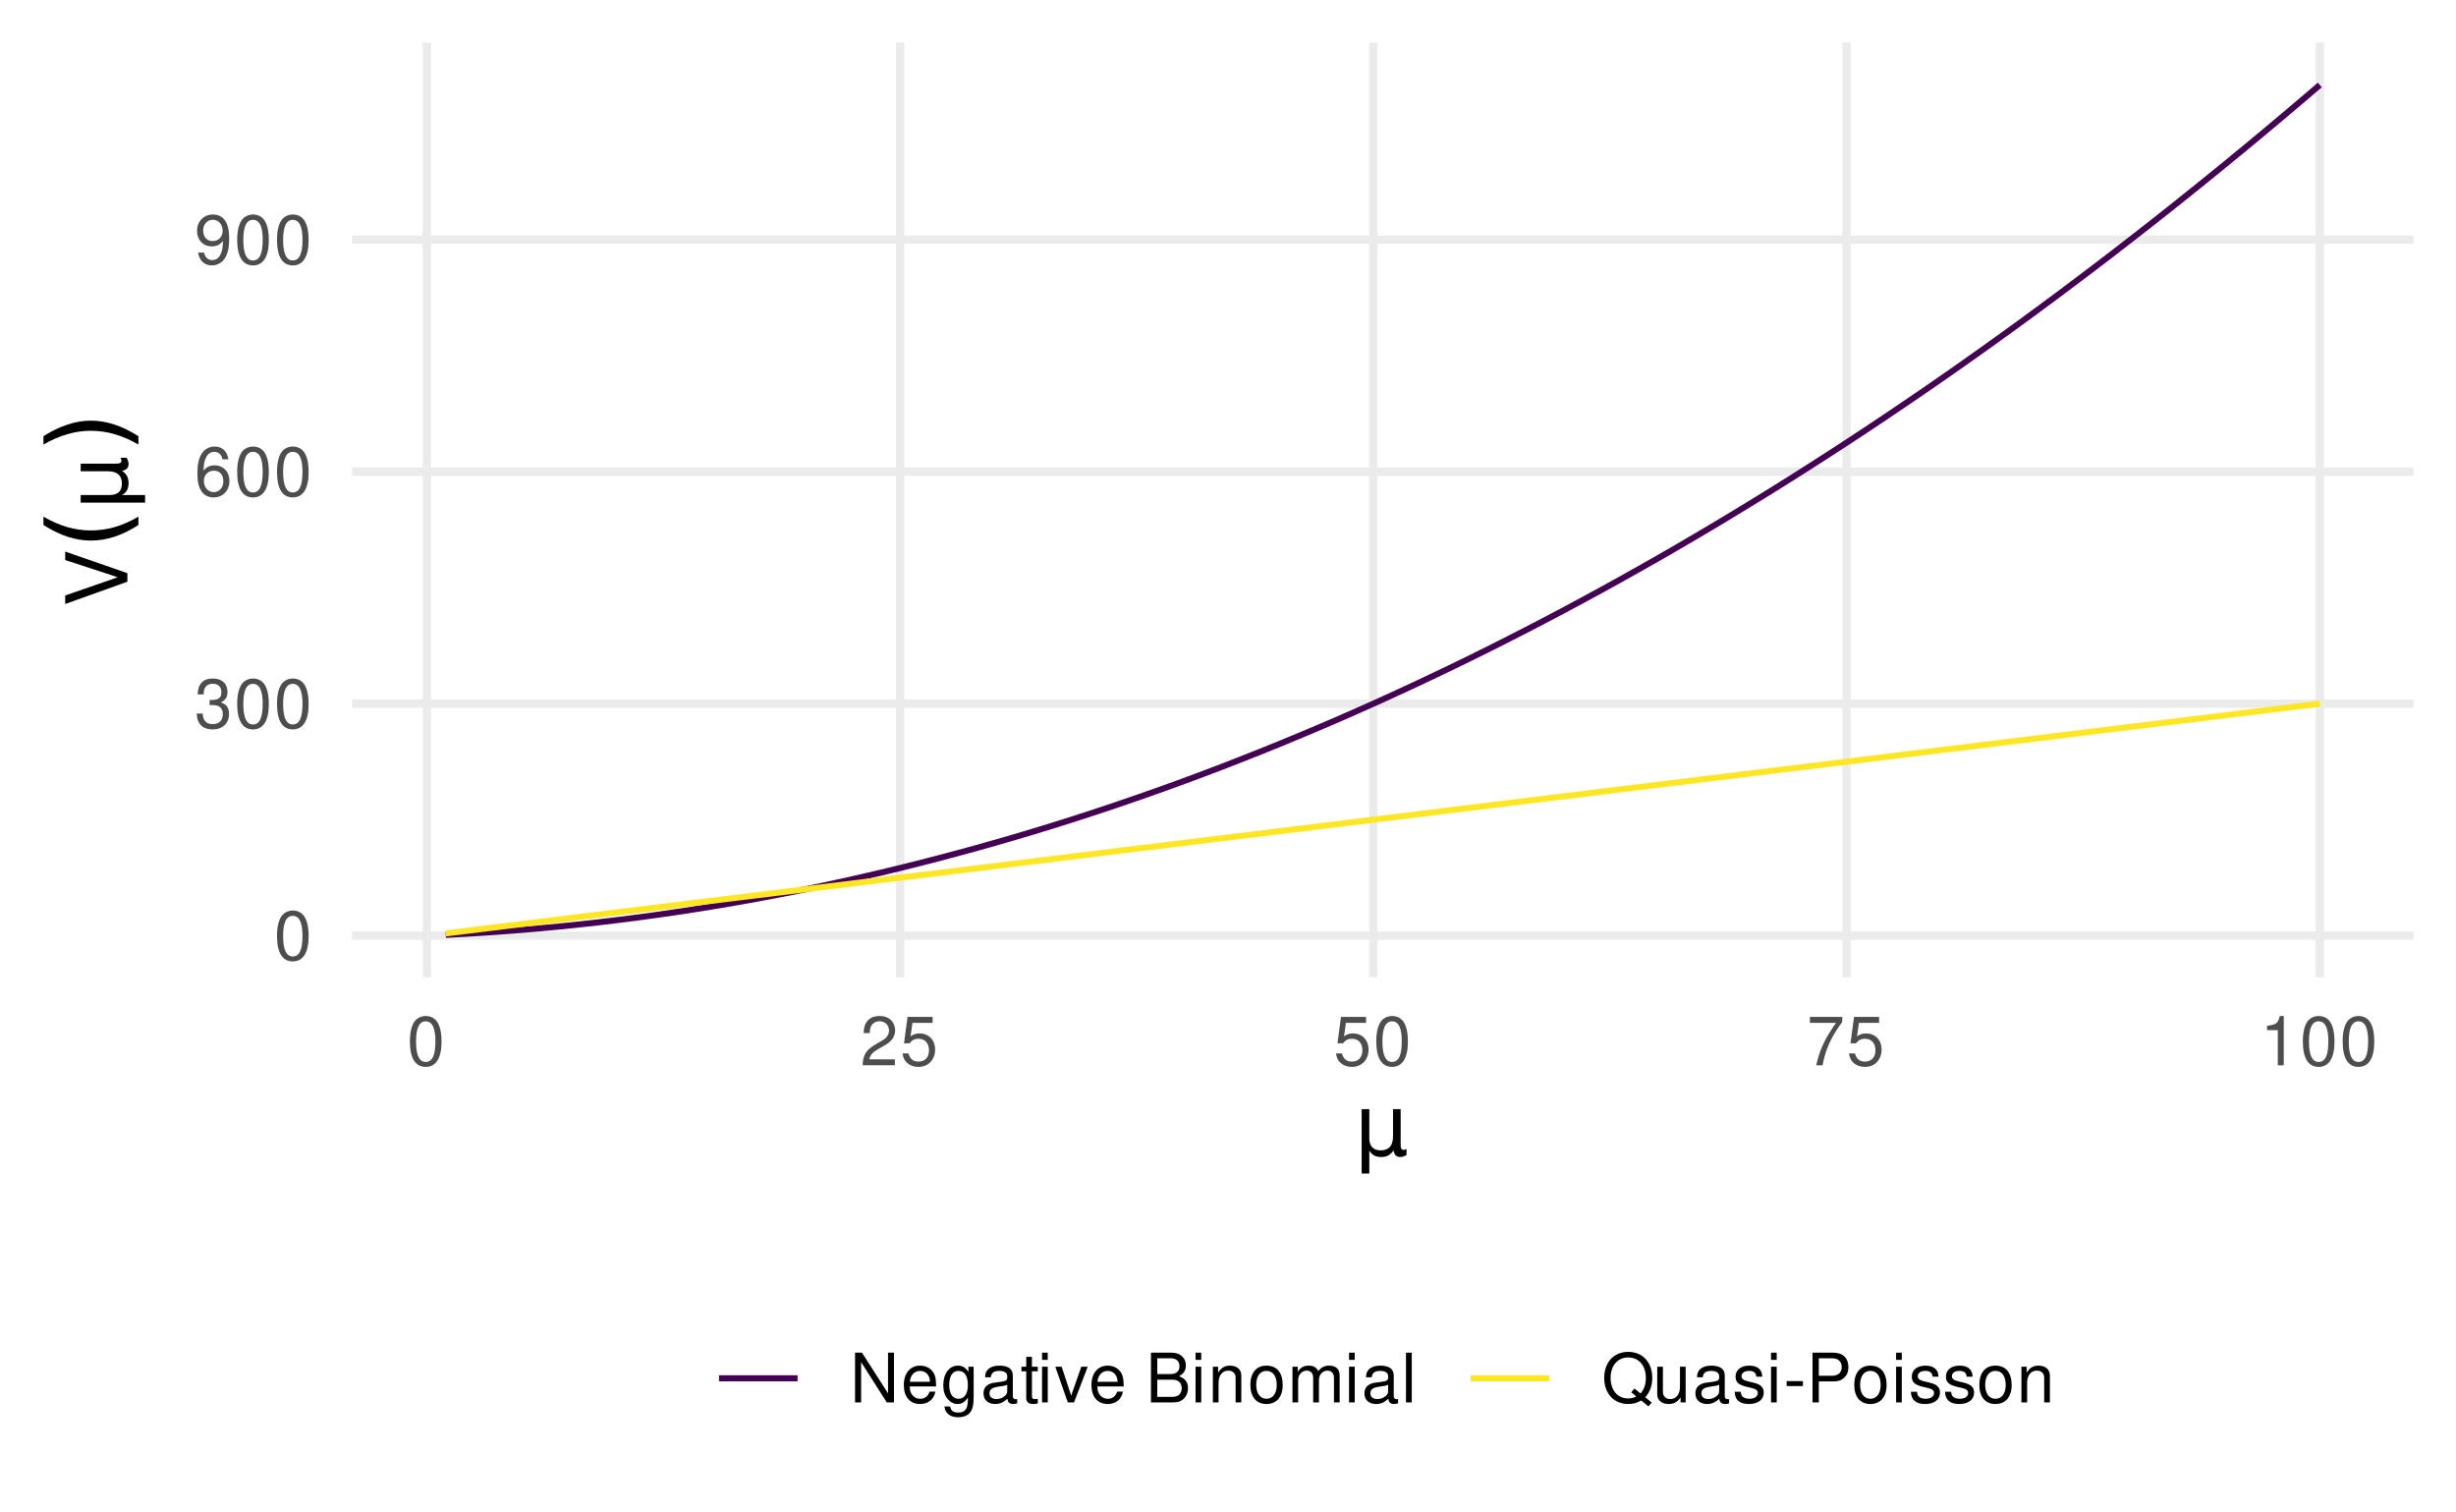 <?xml version="1.0" encoding="UTF-8"?>
<svg xmlns="http://www.w3.org/2000/svg" xmlns:xlink="http://www.w3.org/1999/xlink" width="432pt" height="266pt" viewBox="0 0 432 266" version="1.1">
<defs>
<g>
<symbol overflow="visible" id="glyph0-0">
<path style="stroke:none;" d=""/>
</symbol>
<symbol overflow="visible" id="glyph0-1">
<path style="stroke:none;" d="M 3.297 -8.672 C 2.516 -8.672 1.781 -8.312 1.344 -7.734 C 0.797 -6.953 0.516 -5.812 0.516 -4.203 C 0.516 -1.266 1.469 0.281 3.297 0.281 C 5.094 0.281 6.078 -1.266 6.078 -4.125 C 6.078 -5.812 5.812 -6.938 5.25 -7.734 C 4.812 -8.328 4.109 -8.672 3.297 -8.672 Z M 3.297 -7.734 C 4.438 -7.734 5 -6.578 5 -4.219 C 5 -1.75 4.453 -0.594 3.281 -0.594 C 2.156 -0.594 1.594 -1.797 1.594 -4.188 C 1.594 -6.578 2.156 -7.734 3.297 -7.734 Z M 3.297 -7.734 "/>
</symbol>
<symbol overflow="visible" id="glyph0-2">
<path style="stroke:none;" d="M 2.656 -4 L 3.234 -4 C 4.375 -4 4.984 -3.453 4.984 -2.406 C 4.984 -1.312 4.328 -0.656 3.234 -0.656 C 2.078 -0.656 1.516 -1.25 1.438 -2.516 L 0.391 -2.516 C 0.438 -1.828 0.547 -1.375 0.75 -0.984 C 1.203 -0.141 2.031 0.281 3.188 0.281 C 4.938 0.281 6.078 -0.781 6.078 -2.422 C 6.078 -3.531 5.656 -4.125 4.625 -4.484 C 5.422 -4.812 5.812 -5.406 5.812 -6.281 C 5.812 -7.781 4.844 -8.672 3.234 -8.672 C 1.516 -8.672 0.594 -7.719 0.562 -5.875 L 1.625 -5.875 C 1.625 -6.406 1.688 -6.703 1.812 -6.969 C 2.047 -7.469 2.578 -7.75 3.234 -7.75 C 4.172 -7.75 4.734 -7.188 4.734 -6.25 C 4.734 -5.641 4.531 -5.266 4.062 -5.062 C 3.766 -4.938 3.391 -4.891 2.656 -4.891 Z M 2.656 -4 "/>
</symbol>
<symbol overflow="visible" id="glyph0-3">
<path style="stroke:none;" d="M 5.969 -6.422 C 5.766 -7.844 4.859 -8.672 3.562 -8.672 C 2.625 -8.672 1.781 -8.219 1.281 -7.438 C 0.75 -6.594 0.516 -5.531 0.516 -3.953 C 0.516 -2.5 0.719 -1.578 1.234 -0.797 C 1.688 -0.094 2.438 0.281 3.375 0.281 C 4.984 0.281 6.156 -0.938 6.156 -2.625 C 6.156 -4.219 5.078 -5.359 3.547 -5.359 C 2.719 -5.359 2.047 -5.047 1.594 -4.406 C 1.609 -6.547 2.281 -7.734 3.484 -7.734 C 4.234 -7.734 4.75 -7.266 4.922 -6.422 Z M 3.422 -4.422 C 4.438 -4.422 5.078 -3.703 5.078 -2.547 C 5.078 -1.453 4.359 -0.656 3.391 -0.656 C 2.406 -0.656 1.656 -1.484 1.656 -2.594 C 1.656 -3.672 2.375 -4.422 3.422 -4.422 Z M 3.422 -4.422 "/>
</symbol>
<symbol overflow="visible" id="glyph0-4">
<path style="stroke:none;" d="M 0.641 -1.984 C 0.844 -0.562 1.75 0.281 3.047 0.281 C 4 0.281 4.844 -0.188 5.344 -0.953 C 5.875 -1.812 6.109 -2.875 6.109 -4.438 C 6.109 -5.906 5.891 -6.828 5.391 -7.594 C 4.922 -8.297 4.172 -8.672 3.234 -8.672 C 1.625 -8.672 0.453 -7.469 0.453 -5.781 C 0.453 -4.188 1.531 -3.062 3.078 -3.062 C 3.875 -3.062 4.469 -3.344 5.016 -4.016 C 5 -1.844 4.328 -0.656 3.125 -0.656 C 2.375 -0.656 1.859 -1.141 1.688 -1.984 Z M 3.234 -7.75 C 4.219 -7.75 4.953 -6.922 4.953 -5.812 C 4.953 -4.734 4.234 -4 3.188 -4 C 2.172 -4 1.531 -4.719 1.531 -5.875 C 1.531 -6.953 2.25 -7.75 3.234 -7.75 Z M 3.234 -7.75 "/>
</symbol>
<symbol overflow="visible" id="glyph0-5">
<path style="stroke:none;" d="M 6.078 -1.047 L 1.594 -1.047 C 1.703 -1.766 2.094 -2.219 3.125 -2.859 L 4.328 -3.531 C 5.516 -4.188 6.125 -5.078 6.125 -6.141 C 6.125 -6.859 5.844 -7.531 5.344 -8 C 4.844 -8.453 4.219 -8.672 3.406 -8.672 C 2.328 -8.672 1.531 -8.297 1.062 -7.547 C 0.75 -7.094 0.625 -6.547 0.594 -5.672 L 1.656 -5.672 C 1.688 -6.266 1.766 -6.609 1.906 -6.906 C 2.188 -7.422 2.734 -7.75 3.375 -7.75 C 4.328 -7.75 5.047 -7.062 5.047 -6.125 C 5.047 -5.422 4.656 -4.828 3.906 -4.391 L 2.797 -3.75 C 1.016 -2.719 0.5 -1.906 0.406 -0.016 L 6.078 -0.016 Z M 6.078 -1.047 "/>
</symbol>
<symbol overflow="visible" id="glyph0-6">
<path style="stroke:none;" d="M 5.719 -8.516 L 1.312 -8.516 L 0.688 -3.875 L 1.656 -3.875 C 2.141 -4.469 2.562 -4.672 3.234 -4.672 C 4.375 -4.672 5.078 -3.891 5.078 -2.625 C 5.078 -1.406 4.375 -0.656 3.219 -0.656 C 2.297 -0.656 1.734 -1.125 1.469 -2.094 L 0.422 -2.094 C 0.562 -1.391 0.688 -1.062 0.938 -0.75 C 1.422 -0.094 2.281 0.281 3.234 0.281 C 4.953 0.281 6.156 -0.969 6.156 -2.766 C 6.156 -4.453 5.047 -5.609 3.406 -5.609 C 2.812 -5.609 2.328 -5.453 1.844 -5.094 L 2.172 -7.469 L 5.719 -7.469 Z M 5.719 -8.516 "/>
</symbol>
<symbol overflow="visible" id="glyph0-7">
<path style="stroke:none;" d="M 6.234 -8.516 L 0.547 -8.516 L 0.547 -7.469 L 5.141 -7.469 C 3.125 -4.578 2.297 -2.797 1.656 0 L 2.781 0 C 3.25 -2.719 4.312 -5.062 6.234 -7.625 Z M 6.234 -8.516 "/>
</symbol>
<symbol overflow="visible" id="glyph0-8">
<path style="stroke:none;" d="M 3.109 -6.188 L 3.109 0 L 4.156 0 L 4.156 -8.672 L 3.469 -8.672 C 3.094 -7.344 2.859 -7.156 1.219 -6.953 L 1.219 -6.188 Z M 3.109 -6.188 "/>
</symbol>
<symbol overflow="visible" id="glyph0-9">
<path style="stroke:none;" d="M 7.75 -8.75 L 6.703 -8.75 L 6.703 -1.594 L 2.125 -8.75 L 0.906 -8.75 L 0.906 0 L 1.969 0 L 1.969 -7.094 L 6.484 0 L 7.75 0 Z M 7.75 -8.75 "/>
</symbol>
<symbol overflow="visible" id="glyph0-10">
<path style="stroke:none;" d="M 6.156 -2.812 C 6.156 -3.766 6.078 -4.344 5.906 -4.812 C 5.5 -5.844 4.531 -6.469 3.359 -6.469 C 1.609 -6.469 0.484 -5.141 0.484 -3.062 C 0.484 -0.984 1.562 0.281 3.344 0.281 C 4.781 0.281 5.766 -0.547 6.031 -1.906 L 5.016 -1.906 C 4.734 -1.078 4.172 -0.641 3.375 -0.641 C 2.734 -0.641 2.203 -0.938 1.859 -1.469 C 1.625 -1.828 1.531 -2.188 1.531 -2.812 Z M 1.547 -3.625 C 1.625 -4.781 2.344 -5.547 3.344 -5.547 C 4.375 -5.547 5.078 -4.75 5.078 -3.625 Z M 1.547 -3.625 "/>
</symbol>
<symbol overflow="visible" id="glyph0-11">
<path style="stroke:none;" d="M 4.844 -6.281 L 4.844 -5.375 C 4.344 -6.125 3.797 -6.469 3 -6.469 C 1.469 -6.469 0.422 -5.047 0.422 -3.031 C 0.422 -1.984 0.672 -1.219 1.219 -0.578 C 1.688 -0.031 2.281 0.281 2.922 0.281 C 3.688 0.281 4.219 -0.062 4.75 -0.859 L 4.75 -0.531 C 4.75 1.156 4.281 1.781 3.031 1.781 C 2.188 1.781 1.734 1.438 1.641 0.719 L 0.625 0.719 C 0.719 1.891 1.641 2.609 3.016 2.609 C 3.938 2.609 4.703 2.312 5.109 1.812 C 5.594 1.219 5.766 0.438 5.766 -1.031 L 5.766 -6.281 Z M 3.094 -5.547 C 4.156 -5.547 4.75 -4.656 4.75 -3.062 C 4.75 -1.531 4.141 -0.641 3.094 -0.641 C 2.062 -0.641 1.469 -1.547 1.469 -3.094 C 1.469 -4.625 2.062 -5.547 3.094 -5.547 Z M 3.094 -5.547 "/>
</symbol>
<symbol overflow="visible" id="glyph0-12">
<path style="stroke:none;" d="M 6.422 -0.594 C 6.312 -0.562 6.266 -0.562 6.203 -0.562 C 5.859 -0.562 5.656 -0.75 5.656 -1.062 L 5.656 -4.75 C 5.656 -5.875 4.844 -6.469 3.297 -6.469 C 2.375 -6.469 1.641 -6.203 1.219 -5.734 C 0.922 -5.406 0.797 -5.047 0.781 -4.422 L 1.781 -4.422 C 1.875 -5.203 2.328 -5.547 3.266 -5.547 C 4.172 -5.547 4.672 -5.203 4.672 -4.609 L 4.672 -4.344 C 4.656 -3.906 4.438 -3.75 3.625 -3.641 C 2.203 -3.469 1.984 -3.422 1.609 -3.266 C 0.875 -2.953 0.5 -2.406 0.5 -1.578 C 0.5 -0.438 1.297 0.281 2.562 0.281 C 3.359 0.281 4 0 4.703 -0.641 C 4.781 0 5.094 0.281 5.734 0.281 C 5.953 0.281 6.078 0.25 6.422 0.172 Z M 4.672 -1.984 C 4.672 -1.641 4.578 -1.438 4.266 -1.156 C 3.859 -0.797 3.375 -0.594 2.781 -0.594 C 2 -0.594 1.547 -0.969 1.547 -1.609 C 1.547 -2.266 1.984 -2.609 3.062 -2.766 C 4.125 -2.906 4.328 -2.953 4.672 -3.109 Z M 4.672 -1.984 "/>
</symbol>
<symbol overflow="visible" id="glyph0-13">
<path style="stroke:none;" d="M 3.047 -6.281 L 2.016 -6.281 L 2.016 -8.016 L 1.016 -8.016 L 1.016 -6.281 L 0.172 -6.281 L 0.172 -5.469 L 1.016 -5.469 L 1.016 -0.719 C 1.016 -0.078 1.453 0.281 2.234 0.281 C 2.5 0.281 2.719 0.25 3.047 0.188 L 3.047 -0.641 C 2.906 -0.609 2.766 -0.594 2.562 -0.594 C 2.141 -0.594 2.016 -0.719 2.016 -1.156 L 2.016 -5.469 L 3.047 -5.469 Z M 3.047 -6.281 "/>
</symbol>
<symbol overflow="visible" id="glyph0-14">
<path style="stroke:none;" d="M 1.797 -6.281 L 0.797 -6.281 L 0.797 0 L 1.797 0 Z M 1.797 -8.75 L 0.797 -8.75 L 0.797 -7.484 L 1.797 -7.484 Z M 1.797 -8.75 "/>
</symbol>
<symbol overflow="visible" id="glyph0-15">
<path style="stroke:none;" d="M 3.422 0 L 5.828 -6.281 L 4.703 -6.281 L 2.922 -1.188 L 1.25 -6.281 L 0.125 -6.281 L 2.328 0 Z M 3.422 0 "/>
</symbol>
<symbol overflow="visible" id="glyph0-16">
<path style="stroke:none;" d=""/>
</symbol>
<symbol overflow="visible" id="glyph0-17">
<path style="stroke:none;" d="M 0.953 0 L 4.891 0 C 5.719 0 6.344 -0.234 6.797 -0.734 C 7.234 -1.188 7.469 -1.812 7.469 -2.5 C 7.469 -3.547 7 -4.188 5.875 -4.625 C 6.688 -4.984 7.094 -5.625 7.094 -6.531 C 7.094 -7.172 6.859 -7.734 6.391 -8.141 C 5.922 -8.562 5.344 -8.75 4.5 -8.75 L 0.953 -8.75 Z M 2.062 -4.984 L 2.062 -7.766 L 4.219 -7.766 C 4.844 -7.766 5.203 -7.688 5.5 -7.453 C 5.812 -7.219 5.969 -6.859 5.969 -6.375 C 5.969 -5.891 5.812 -5.531 5.5 -5.297 C 5.203 -5.062 4.844 -4.984 4.219 -4.984 Z M 2.062 -0.984 L 2.062 -4 L 4.781 -4 C 5.766 -4 6.359 -3.438 6.359 -2.484 C 6.359 -1.547 5.766 -0.984 4.781 -0.984 Z M 2.062 -0.984 "/>
</symbol>
<symbol overflow="visible" id="glyph0-18">
<path style="stroke:none;" d="M 0.844 -6.281 L 0.844 0 L 1.844 0 L 1.844 -3.469 C 1.844 -4.75 2.516 -5.594 3.547 -5.594 C 4.344 -5.594 4.844 -5.109 4.844 -4.359 L 4.844 0 L 5.844 0 L 5.844 -4.75 C 5.844 -5.797 5.062 -6.469 3.859 -6.469 C 2.922 -6.469 2.312 -6.109 1.766 -5.234 L 1.766 -6.281 Z M 0.844 -6.281 "/>
</symbol>
<symbol overflow="visible" id="glyph0-19">
<path style="stroke:none;" d="M 3.266 -6.469 C 1.484 -6.469 0.438 -5.203 0.438 -3.094 C 0.438 -0.969 1.484 0.281 3.281 0.281 C 5.047 0.281 6.125 -0.984 6.125 -3.047 C 6.125 -5.234 5.094 -6.469 3.266 -6.469 Z M 3.281 -5.547 C 4.406 -5.547 5.078 -4.625 5.078 -3.062 C 5.078 -1.578 4.375 -0.641 3.281 -0.641 C 2.156 -0.641 1.469 -1.578 1.469 -3.094 C 1.469 -4.625 2.156 -5.547 3.281 -5.547 Z M 3.281 -5.547 "/>
</symbol>
<symbol overflow="visible" id="glyph0-20">
<path style="stroke:none;" d="M 0.844 -6.281 L 0.844 0 L 1.844 0 L 1.844 -3.953 C 1.844 -4.859 2.516 -5.594 3.328 -5.594 C 4.062 -5.594 4.484 -5.141 4.484 -4.328 L 4.484 0 L 5.5 0 L 5.5 -3.953 C 5.5 -4.859 6.156 -5.594 6.969 -5.594 C 7.703 -5.594 8.141 -5.125 8.141 -4.328 L 8.141 0 L 9.141 0 L 9.141 -4.719 C 9.141 -5.844 8.5 -6.469 7.312 -6.469 C 6.484 -6.469 5.969 -6.219 5.391 -5.516 C 5.016 -6.188 4.516 -6.469 3.703 -6.469 C 2.859 -6.469 2.297 -6.156 1.766 -5.406 L 1.766 -6.281 Z M 0.844 -6.281 "/>
</symbol>
<symbol overflow="visible" id="glyph0-21">
<path style="stroke:none;" d="M 1.828 -8.75 L 0.812 -8.75 L 0.812 0 L 1.828 0 Z M 1.828 -8.75 "/>
</symbol>
<symbol overflow="visible" id="glyph0-22">
<path style="stroke:none;" d="M 8.797 0.016 L 7.672 -0.906 C 8.5 -1.828 8.906 -2.938 8.906 -4.328 C 8.906 -7.062 7.203 -8.891 4.688 -8.891 C 2.141 -8.891 0.453 -7.062 0.453 -4.312 C 0.453 -1.578 2.141 0.281 4.688 0.281 C 5.562 0.281 6.266 0.078 6.969 -0.344 L 8.234 0.703 Z M 5.766 -2.453 L 5.219 -1.781 L 6.109 -1.047 C 5.594 -0.797 5.203 -0.703 4.672 -0.703 C 2.812 -0.703 1.578 -2.141 1.578 -4.312 C 1.578 -6.469 2.812 -7.906 4.688 -7.906 C 6.547 -7.906 7.781 -6.469 7.781 -4.312 C 7.781 -3.188 7.484 -2.312 6.844 -1.578 Z M 5.766 -2.453 "/>
</symbol>
<symbol overflow="visible" id="glyph0-23">
<path style="stroke:none;" d="M 5.781 0 L 5.781 -6.281 L 4.781 -6.281 L 4.781 -2.719 C 4.781 -1.438 4.109 -0.594 3.078 -0.594 C 2.281 -0.594 1.781 -1.078 1.781 -1.844 L 1.781 -6.281 L 0.781 -6.281 L 0.781 -1.438 C 0.781 -0.391 1.562 0.281 2.781 0.281 C 3.703 0.281 4.297 -0.047 4.891 -0.875 L 4.891 0 Z M 5.781 0 "/>
</symbol>
<symbol overflow="visible" id="glyph0-24">
<path style="stroke:none;" d="M 5.25 -4.531 C 5.25 -5.766 4.422 -6.469 2.969 -6.469 C 1.516 -6.469 0.562 -5.719 0.562 -4.547 C 0.562 -3.562 1.062 -3.094 2.562 -2.734 L 3.484 -2.516 C 4.188 -2.344 4.469 -2.094 4.469 -1.641 C 4.469 -1.047 3.875 -0.641 3 -0.641 C 2.453 -0.641 2 -0.797 1.75 -1.062 C 1.594 -1.25 1.531 -1.422 1.469 -1.875 L 0.406 -1.875 C 0.453 -0.422 1.266 0.281 2.922 0.281 C 4.5 0.281 5.516 -0.5 5.516 -1.719 C 5.516 -2.656 4.984 -3.172 3.734 -3.469 L 2.766 -3.703 C 1.953 -3.891 1.609 -4.156 1.609 -4.594 C 1.609 -5.188 2.125 -5.547 2.938 -5.547 C 3.75 -5.547 4.172 -5.203 4.203 -4.531 Z M 5.25 -4.531 "/>
</symbol>
<symbol overflow="visible" id="glyph0-25">
<path style="stroke:none;" d="M 3.406 -3.75 L 0.547 -3.75 L 0.547 -2.875 L 3.406 -2.875 Z M 3.406 -3.75 "/>
</symbol>
<symbol overflow="visible" id="glyph0-26">
<path style="stroke:none;" d="M 2.203 -3.703 L 4.953 -3.703 C 5.641 -3.703 6.188 -3.906 6.641 -4.328 C 7.172 -4.812 7.406 -5.375 7.406 -6.188 C 7.406 -7.828 6.438 -8.75 4.703 -8.75 L 1.094 -8.75 L 1.094 0 L 2.203 0 Z M 2.203 -4.688 L 2.203 -7.766 L 4.531 -7.766 C 5.609 -7.766 6.234 -7.188 6.234 -6.234 C 6.234 -5.266 5.609 -4.688 4.531 -4.688 Z M 2.203 -4.688 "/>
</symbol>
<symbol overflow="visible" id="glyph1-0">
<path style="stroke:none;" d="M 0.75 2.656 L 0.75 -10.578 L 8.25 -10.578 L 8.25 2.656 Z M 1.594 1.812 L 7.406 1.812 L 7.406 -9.734 L 1.594 -9.734 Z M 1.594 1.812 "/>
</symbol>
<symbol overflow="visible" id="glyph1-1">
<path style="stroke:none;" d="M 1.281 3.125 L 1.281 -8.203 L 2.625 -8.203 L 2.625 -3.109 C 2.625 -2.398 2.789 -1.863 3.125 -1.5 C 3.469 -1.133 3.969 -0.953 4.625 -0.953 C 5.344 -0.953 5.883 -1.156 6.25 -1.562 C 6.613 -1.977 6.797 -2.598 6.797 -3.422 L 6.797 -8.203 L 8.141 -8.203 L 8.141 -1.891 C 8.141 -1.598 8.18 -1.379 8.266 -1.234 C 8.359 -1.098 8.492 -1.031 8.672 -1.031 C 8.711 -1.031 8.77 -1.039 8.844 -1.062 C 8.926 -1.094 9.035 -1.141 9.172 -1.203 L 9.172 -0.125 C 8.973 -0.008 8.785 0.07 8.609 0.125 C 8.43 0.188 8.258 0.219 8.094 0.219 C 7.75 0.219 7.477 0.125 7.281 -0.062 C 7.082 -0.258 6.945 -0.551 6.875 -0.938 C 6.625 -0.551 6.32 -0.258 5.969 -0.062 C 5.613 0.125 5.195 0.219 4.719 0.219 C 4.227 0.219 3.805 0.125 3.453 -0.062 C 3.109 -0.258 2.832 -0.551 2.625 -0.938 L 2.625 3.125 Z M 1.281 3.125 "/>
</symbol>
<symbol overflow="visible" id="glyph2-0">
<path style="stroke:none;" d=""/>
</symbol>
<symbol overflow="visible" id="glyph2-1">
<path style="stroke:none;" d="M 0 -5.875 L -10.938 -9.672 L -10.938 -8.188 L -1.688 -5.156 L -10.938 -1.953 L -10.938 -0.453 L 0 -4.375 Z M 0 -5.875 "/>
</symbol>
<symbol overflow="visible" id="glyph3-0">
<path style="stroke:none;" d="M 3.312 -0.938 L -13.219 -0.938 L -13.219 -10.312 L 3.312 -10.312 Z M 2.266 -1.984 L 2.266 -9.266 L -12.172 -9.266 L -12.172 -1.984 Z M 2.266 -1.984 "/>
</symbol>
<symbol overflow="visible" id="glyph3-1">
<path style="stroke:none;" d="M -14.234 -5.812 C -12.828 -5 -11.438 -4.391 -10.062 -3.984 C -8.688 -3.586 -7.297 -3.391 -5.891 -3.391 C -4.473 -3.391 -3.07 -3.586 -1.688 -3.984 C -0.312 -4.391 1.07 -5 2.469 -5.812 L 2.469 -4.344 C 1.039 -3.426 -0.363 -2.738 -1.75 -2.281 C -3.145 -1.832 -4.523 -1.609 -5.891 -1.609 C -7.242 -1.609 -8.609 -1.832 -9.984 -2.281 C -11.367 -2.738 -12.785 -3.426 -14.234 -4.344 Z M -14.234 -5.812 "/>
</symbol>
<symbol overflow="visible" id="glyph3-2">
<path style="stroke:none;" d="M -14.234 -1.5 L -14.234 -2.969 C -12.785 -3.883 -11.367 -4.566 -9.984 -5.016 C -8.609 -5.473 -7.242 -5.703 -5.891 -5.703 C -4.523 -5.703 -3.145 -5.473 -1.75 -5.016 C -0.363 -4.566 1.039 -3.883 2.469 -2.969 L 2.469 -1.5 C 1.07 -2.312 -0.312 -2.914 -1.688 -3.312 C -3.07 -3.719 -4.473 -3.922 -5.891 -3.922 C -7.297 -3.922 -8.688 -3.719 -10.062 -3.312 C -11.438 -2.914 -12.828 -2.312 -14.234 -1.5 Z M -14.234 -1.5 "/>
</symbol>
<symbol overflow="visible" id="glyph4-0">
<path style="stroke:none;" d="M 2.656 -0.75 L -10.578 -0.75 L -10.578 -8.25 L 2.656 -8.25 Z M 1.812 -1.594 L 1.812 -7.406 L -9.734 -7.406 L -9.734 -1.594 Z M 1.812 -1.594 "/>
</symbol>
<symbol overflow="visible" id="glyph4-1">
<path style="stroke:none;" d="M 3.125 -1.281 L -8.203 -1.281 L -8.203 -2.625 L -3.109 -2.625 C -2.398 -2.625 -1.863 -2.789 -1.5 -3.125 C -1.133 -3.469 -0.953 -3.969 -0.953 -4.625 C -0.953 -5.344 -1.156 -5.883 -1.562 -6.25 C -1.977 -6.613 -2.598 -6.797 -3.422 -6.797 L -8.203 -6.797 L -8.203 -8.141 L -1.891 -8.141 C -1.598 -8.141 -1.379 -8.18 -1.234 -8.266 C -1.098 -8.359 -1.031 -8.492 -1.031 -8.672 C -1.031 -8.711 -1.039 -8.77 -1.062 -8.844 C -1.094 -8.926 -1.141 -9.035 -1.203 -9.172 L -0.125 -9.172 C -0.008 -8.973 0.07 -8.785 0.125 -8.609 C 0.188 -8.43 0.219 -8.258 0.219 -8.094 C 0.219 -7.75 0.125 -7.477 -0.062 -7.281 C -0.258 -7.082 -0.551 -6.945 -0.938 -6.875 C -0.551 -6.625 -0.258 -6.32 -0.062 -5.969 C 0.125 -5.613 0.219 -5.195 0.219 -4.719 C 0.219 -4.227 0.125 -3.805 -0.062 -3.453 C -0.258 -3.109 -0.551 -2.832 -0.938 -2.625 L 3.125 -2.625 Z M 3.125 -1.281 "/>
</symbol>
</g>
<clipPath id="clip1">
  <path d="M 61.934 163 L 424.527 163 L 424.527 166 L 61.934 166 Z M 61.934 163 "/>
</clipPath>
<clipPath id="clip2">
  <path d="M 61.934 123 L 424.527 123 L 424.527 125 L 61.934 125 Z M 61.934 123 "/>
</clipPath>
<clipPath id="clip3">
  <path d="M 61.934 82 L 424.527 82 L 424.527 84 L 61.934 84 Z M 61.934 82 "/>
</clipPath>
<clipPath id="clip4">
  <path d="M 61.934 41 L 424.527 41 L 424.527 43 L 61.934 43 Z M 61.934 41 "/>
</clipPath>
<clipPath id="clip5">
  <path d="M 74 7.473 L 76 7.473 L 76 171.898 L 74 171.898 Z M 74 7.473 "/>
</clipPath>
<clipPath id="clip6">
  <path d="M 157 7.473 L 160 7.473 L 160 171.898 L 157 171.898 Z M 157 7.473 "/>
</clipPath>
<clipPath id="clip7">
  <path d="M 240 7.473 L 243 7.473 L 243 171.898 L 240 171.898 Z M 240 7.473 "/>
</clipPath>
<clipPath id="clip8">
  <path d="M 324 7.473 L 326 7.473 L 326 171.898 L 324 171.898 Z M 324 7.473 "/>
</clipPath>
<clipPath id="clip9">
  <path d="M 407 7.473 L 409 7.473 L 409 171.898 L 407 171.898 Z M 407 7.473 "/>
</clipPath>
</defs>
<g id="surface266">
<rect x="0" y="0" width="432" height="266" style="fill:rgb(100%,100%,100%);fill-opacity:1;stroke:none;"/>
<g clip-path="url(#clip1)" clip-rule="nonzero">
<path style="fill:none;stroke-width:1.455;stroke-linecap:butt;stroke-linejoin:round;stroke:rgb(92.157%,92.157%,92.157%);stroke-opacity:1;stroke-miterlimit:10;" d="M 61.934 164.574 L 424.527 164.574 "/>
</g>
<g clip-path="url(#clip2)" clip-rule="nonzero">
<path style="fill:none;stroke-width:1.455;stroke-linecap:butt;stroke-linejoin:round;stroke:rgb(92.157%,92.157%,92.157%);stroke-opacity:1;stroke-miterlimit:10;" d="M 61.934 123.766 L 424.527 123.766 "/>
</g>
<g clip-path="url(#clip3)" clip-rule="nonzero">
<path style="fill:none;stroke-width:1.455;stroke-linecap:butt;stroke-linejoin:round;stroke:rgb(92.157%,92.157%,92.157%);stroke-opacity:1;stroke-miterlimit:10;" d="M 61.934 82.961 L 424.527 82.961 "/>
</g>
<g clip-path="url(#clip4)" clip-rule="nonzero">
<path style="fill:none;stroke-width:1.455;stroke-linecap:butt;stroke-linejoin:round;stroke:rgb(92.157%,92.157%,92.157%);stroke-opacity:1;stroke-miterlimit:10;" d="M 61.934 42.152 L 424.527 42.152 "/>
</g>
<g clip-path="url(#clip5)" clip-rule="nonzero">
<path style="fill:none;stroke-width:1.455;stroke-linecap:butt;stroke-linejoin:round;stroke:rgb(92.157%,92.157%,92.157%);stroke-opacity:1;stroke-miterlimit:10;" d="M 75.086 171.898 L 75.086 7.473 "/>
</g>
<g clip-path="url(#clip6)" clip-rule="nonzero">
<path style="fill:none;stroke-width:1.455;stroke-linecap:butt;stroke-linejoin:round;stroke:rgb(92.157%,92.157%,92.157%);stroke-opacity:1;stroke-miterlimit:10;" d="M 158.324 171.898 L 158.324 7.473 "/>
</g>
<g clip-path="url(#clip7)" clip-rule="nonzero">
<path style="fill:none;stroke-width:1.455;stroke-linecap:butt;stroke-linejoin:round;stroke:rgb(92.157%,92.157%,92.157%);stroke-opacity:1;stroke-miterlimit:10;" d="M 241.566 171.898 L 241.566 7.473 "/>
</g>
<g clip-path="url(#clip8)" clip-rule="nonzero">
<path style="fill:none;stroke-width:1.455;stroke-linecap:butt;stroke-linejoin:round;stroke:rgb(92.157%,92.157%,92.157%);stroke-opacity:1;stroke-miterlimit:10;" d="M 324.805 171.898 L 324.805 7.473 "/>
</g>
<g clip-path="url(#clip9)" clip-rule="nonzero">
<path style="fill:none;stroke-width:1.455;stroke-linecap:butt;stroke-linejoin:round;stroke:rgb(92.157%,92.157%,92.157%);stroke-opacity:1;stroke-miterlimit:10;" d="M 408.047 171.898 L 408.047 7.473 "/>
</g>
<path style="fill:none;stroke-width:1.067;stroke-linecap:butt;stroke-linejoin:round;stroke:rgb(26.667%,0.392%,32.941%);stroke-opacity:1;stroke-miterlimit:10;" d="M 78.414 164.426 L 81.742 164.25 L 85.074 164.043 L 88.402 163.812 L 91.734 163.555 L 95.062 163.27 L 98.391 162.957 L 101.723 162.617 L 105.051 162.25 L 108.383 161.855 L 111.711 161.434 L 115.039 160.984 L 118.371 160.508 L 121.699 160.004 L 125.027 159.473 L 128.359 158.918 L 131.688 158.332 L 135.02 157.719 L 138.348 157.078 L 141.676 156.414 L 145.008 155.719 L 148.336 155 L 151.664 154.25 L 154.996 153.477 L 158.324 152.672 L 161.656 151.844 L 164.984 150.984 L 168.312 150.102 L 171.645 149.191 L 174.973 148.25 L 178.305 147.285 L 181.633 146.293 L 184.961 145.273 L 188.293 144.227 L 191.621 143.152 L 194.949 142.051 L 198.281 140.922 L 201.609 139.766 L 204.941 138.582 L 208.27 137.371 L 211.598 136.133 L 214.93 134.867 L 218.258 133.574 L 221.586 132.254 L 224.918 130.91 L 228.246 129.535 L 231.578 128.133 L 234.906 126.707 L 238.234 125.25 L 241.566 123.766 L 244.895 122.258 L 248.227 120.719 L 251.555 119.156 L 254.883 117.562 L 258.215 115.945 L 261.543 114.301 L 264.871 112.625 L 268.203 110.926 L 271.531 109.199 L 274.863 107.445 L 278.191 105.66 L 281.52 103.852 L 284.852 102.016 L 288.18 100.152 L 291.512 98.262 L 294.84 96.344 L 298.168 94.398 L 301.5 92.426 L 304.828 90.426 L 308.156 88.398 L 311.488 86.348 L 314.816 84.266 L 318.148 82.156 L 321.477 80.02 L 324.805 77.859 L 328.137 75.668 L 331.465 73.449 L 334.793 71.207 L 338.125 68.934 L 341.453 66.637 L 344.785 64.309 L 348.113 61.957 L 351.441 59.578 L 354.773 57.168 L 358.102 54.734 L 361.434 52.273 L 364.762 49.781 L 368.09 47.266 L 371.422 44.723 L 374.75 42.152 L 378.078 39.555 L 381.41 36.93 L 384.738 34.273 L 388.07 31.594 L 391.398 28.887 L 394.727 26.156 L 398.059 23.395 L 401.387 20.605 L 404.719 17.789 L 408.047 14.945 "/>
<path style="fill:none;stroke-width:1.067;stroke-linecap:butt;stroke-linejoin:round;stroke:rgb(99.216%,90.588%,14.51%);stroke-opacity:1;stroke-miterlimit:10;" d="M 78.414 164.168 L 81.742 163.758 L 85.074 163.352 L 88.402 162.941 L 91.734 162.535 L 95.062 162.125 L 98.391 161.719 L 101.723 161.309 L 105.051 160.902 L 108.383 160.496 L 111.711 160.086 L 115.039 159.68 L 118.371 159.27 L 121.699 158.863 L 125.027 158.453 L 128.359 158.047 L 131.688 157.637 L 135.02 157.23 L 138.348 156.82 L 141.676 156.414 L 145.008 156.004 L 148.336 155.598 L 151.664 155.188 L 154.996 154.781 L 158.324 154.371 L 161.656 153.965 L 164.984 153.559 L 168.312 153.148 L 171.645 152.742 L 174.973 152.332 L 178.305 151.926 L 181.633 151.516 L 184.961 151.109 L 188.293 150.699 L 191.621 150.293 L 194.949 149.883 L 198.281 149.477 L 201.609 149.066 L 204.941 148.66 L 208.27 148.25 L 211.598 147.844 L 214.93 147.438 L 218.258 147.027 L 221.586 146.621 L 224.918 146.211 L 228.246 145.805 L 231.578 145.395 L 234.906 144.988 L 238.234 144.578 L 241.566 144.172 L 244.895 143.762 L 248.227 143.355 L 251.555 142.945 L 254.883 142.539 L 258.215 142.129 L 264.871 141.316 L 268.203 140.906 L 271.531 140.5 L 274.863 140.09 L 278.191 139.684 L 281.52 139.273 L 284.852 138.867 L 288.18 138.457 L 291.512 138.051 L 294.84 137.641 L 298.168 137.234 L 301.5 136.824 L 304.828 136.418 L 308.156 136.008 L 311.488 135.602 L 314.816 135.191 L 318.148 134.785 L 321.477 134.379 L 324.805 133.969 L 328.137 133.562 L 331.465 133.152 L 334.793 132.746 L 338.125 132.336 L 341.453 131.93 L 344.785 131.52 L 348.113 131.113 L 351.441 130.703 L 354.773 130.297 L 358.102 129.887 L 361.434 129.48 L 364.762 129.07 L 368.09 128.664 L 371.422 128.258 L 374.75 127.848 L 378.078 127.441 L 381.41 127.031 L 384.738 126.625 L 388.07 126.215 L 391.398 125.809 L 394.727 125.398 L 398.059 124.992 L 401.387 124.582 L 404.719 124.176 L 408.047 123.766 "/>
<g style="fill:rgb(30.196%,30.196%,30.196%);fill-opacity:1;">
  <use xlink:href="#glyph0-1" x="48.207" y="168.822"/>
</g>
<g style="fill:rgb(30.196%,30.196%,30.196%);fill-opacity:1;">
  <use xlink:href="#glyph0-2" x="34.207" y="128.014"/>
  <use xlink:href="#glyph0-1" x="41.207" y="128.014"/>
  <use xlink:href="#glyph0-1" x="48.207" y="128.014"/>
</g>
<g style="fill:rgb(30.196%,30.196%,30.196%);fill-opacity:1;">
  <use xlink:href="#glyph0-3" x="34.207" y="87.209"/>
  <use xlink:href="#glyph0-1" x="41.207" y="87.209"/>
  <use xlink:href="#glyph0-1" x="48.207" y="87.209"/>
</g>
<g style="fill:rgb(30.196%,30.196%,30.196%);fill-opacity:1;">
  <use xlink:href="#glyph0-4" x="34.207" y="46.4"/>
  <use xlink:href="#glyph0-1" x="41.207" y="46.4"/>
  <use xlink:href="#glyph0-1" x="48.207" y="46.4"/>
</g>
<g style="fill:rgb(30.196%,30.196%,30.196%);fill-opacity:1;">
  <use xlink:href="#glyph0-1" x="71.586" y="187.373"/>
</g>
<g style="fill:rgb(30.196%,30.196%,30.196%);fill-opacity:1;">
  <use xlink:href="#glyph0-5" x="151.324" y="187.373"/>
  <use xlink:href="#glyph0-6" x="158.324" y="187.373"/>
</g>
<g style="fill:rgb(30.196%,30.196%,30.196%);fill-opacity:1;">
  <use xlink:href="#glyph0-6" x="234.566" y="187.373"/>
  <use xlink:href="#glyph0-1" x="241.566" y="187.373"/>
</g>
<g style="fill:rgb(30.196%,30.196%,30.196%);fill-opacity:1;">
  <use xlink:href="#glyph0-7" x="317.805" y="187.373"/>
  <use xlink:href="#glyph0-6" x="324.805" y="187.373"/>
</g>
<g style="fill:rgb(30.196%,30.196%,30.196%);fill-opacity:1;">
  <use xlink:href="#glyph0-8" x="397.547" y="187.373"/>
  <use xlink:href="#glyph0-1" x="404.547" y="187.373"/>
  <use xlink:href="#glyph0-1" x="411.547" y="187.373"/>
</g>
<g style="fill:rgb(0%,0%,0%);fill-opacity:1;">
  <use xlink:href="#glyph1-1" x="238.23" y="203.283"/>
</g>
<g style="fill:rgb(0%,0%,0%);fill-opacity:1;">
  <use xlink:href="#glyph2-1" x="22.407" y="106.688"/>
</g>
<g style="fill:rgb(0%,0%,0%);fill-opacity:1;">
  <use xlink:href="#glyph3-1" x="21.877" y="96.688"/>
</g>
<g style="fill:rgb(0%,0%,0%);fill-opacity:1;">
  <use xlink:href="#glyph4-1" x="22.396" y="89.688"/>
</g>
<g style="fill:rgb(0%,0%,0%);fill-opacity:1;">
  <use xlink:href="#glyph3-2" x="21.877" y="79.688"/>
</g>
<path style="fill:none;stroke-width:1.067;stroke-linecap:butt;stroke-linejoin:round;stroke:rgb(26.667%,0.392%,32.941%);stroke-opacity:1;stroke-miterlimit:10;" d="M 126.469 242.418 L 140.293 242.418 "/>
<path style="fill:none;stroke-width:1.067;stroke-linecap:butt;stroke-linejoin:round;stroke:rgb(99.216%,90.588%,14.51%);stroke-opacity:1;stroke-miterlimit:10;" d="M 258.695 242.418 L 272.52 242.418 "/>
<g style="fill:rgb(0%,0%,0%);fill-opacity:1;">
  <use xlink:href="#glyph0-9" x="149.496" y="246.666"/>
  <use xlink:href="#glyph0-10" x="158.496" y="246.666"/>
  <use xlink:href="#glyph0-11" x="165.496" y="246.666"/>
  <use xlink:href="#glyph0-12" x="172.496" y="246.666"/>
  <use xlink:href="#glyph0-13" x="179.496" y="246.666"/>
  <use xlink:href="#glyph0-14" x="182.496" y="246.666"/>
  <use xlink:href="#glyph0-15" x="185.496" y="246.666"/>
  <use xlink:href="#glyph0-10" x="191.496" y="246.666"/>
  <use xlink:href="#glyph0-16" x="198.496" y="246.666"/>
  <use xlink:href="#glyph0-17" x="201.496" y="246.666"/>
  <use xlink:href="#glyph0-14" x="209.496" y="246.666"/>
  <use xlink:href="#glyph0-18" x="212.496" y="246.666"/>
  <use xlink:href="#glyph0-19" x="219.496" y="246.666"/>
  <use xlink:href="#glyph0-20" x="226.496" y="246.666"/>
  <use xlink:href="#glyph0-14" x="236.496" y="246.666"/>
  <use xlink:href="#glyph0-12" x="239.496" y="246.666"/>
  <use xlink:href="#glyph0-21" x="246.496" y="246.666"/>
</g>
<g style="fill:rgb(0%,0%,0%);fill-opacity:1;">
  <use xlink:href="#glyph0-22" x="281.719" y="246.666"/>
  <use xlink:href="#glyph0-23" x="290.719" y="246.666"/>
  <use xlink:href="#glyph0-12" x="297.719" y="246.666"/>
  <use xlink:href="#glyph0-24" x="304.719" y="246.666"/>
  <use xlink:href="#glyph0-14" x="310.719" y="246.666"/>
  <use xlink:href="#glyph0-25" x="313.719" y="246.666"/>
  <use xlink:href="#glyph0-26" x="317.719" y="246.666"/>
  <use xlink:href="#glyph0-19" x="325.719" y="246.666"/>
  <use xlink:href="#glyph0-14" x="332.719" y="246.666"/>
  <use xlink:href="#glyph0-24" x="335.719" y="246.666"/>
  <use xlink:href="#glyph0-24" x="341.719" y="246.666"/>
  <use xlink:href="#glyph0-19" x="347.719" y="246.666"/>
  <use xlink:href="#glyph0-18" x="354.719" y="246.666"/>
</g>
</g>
</svg>
